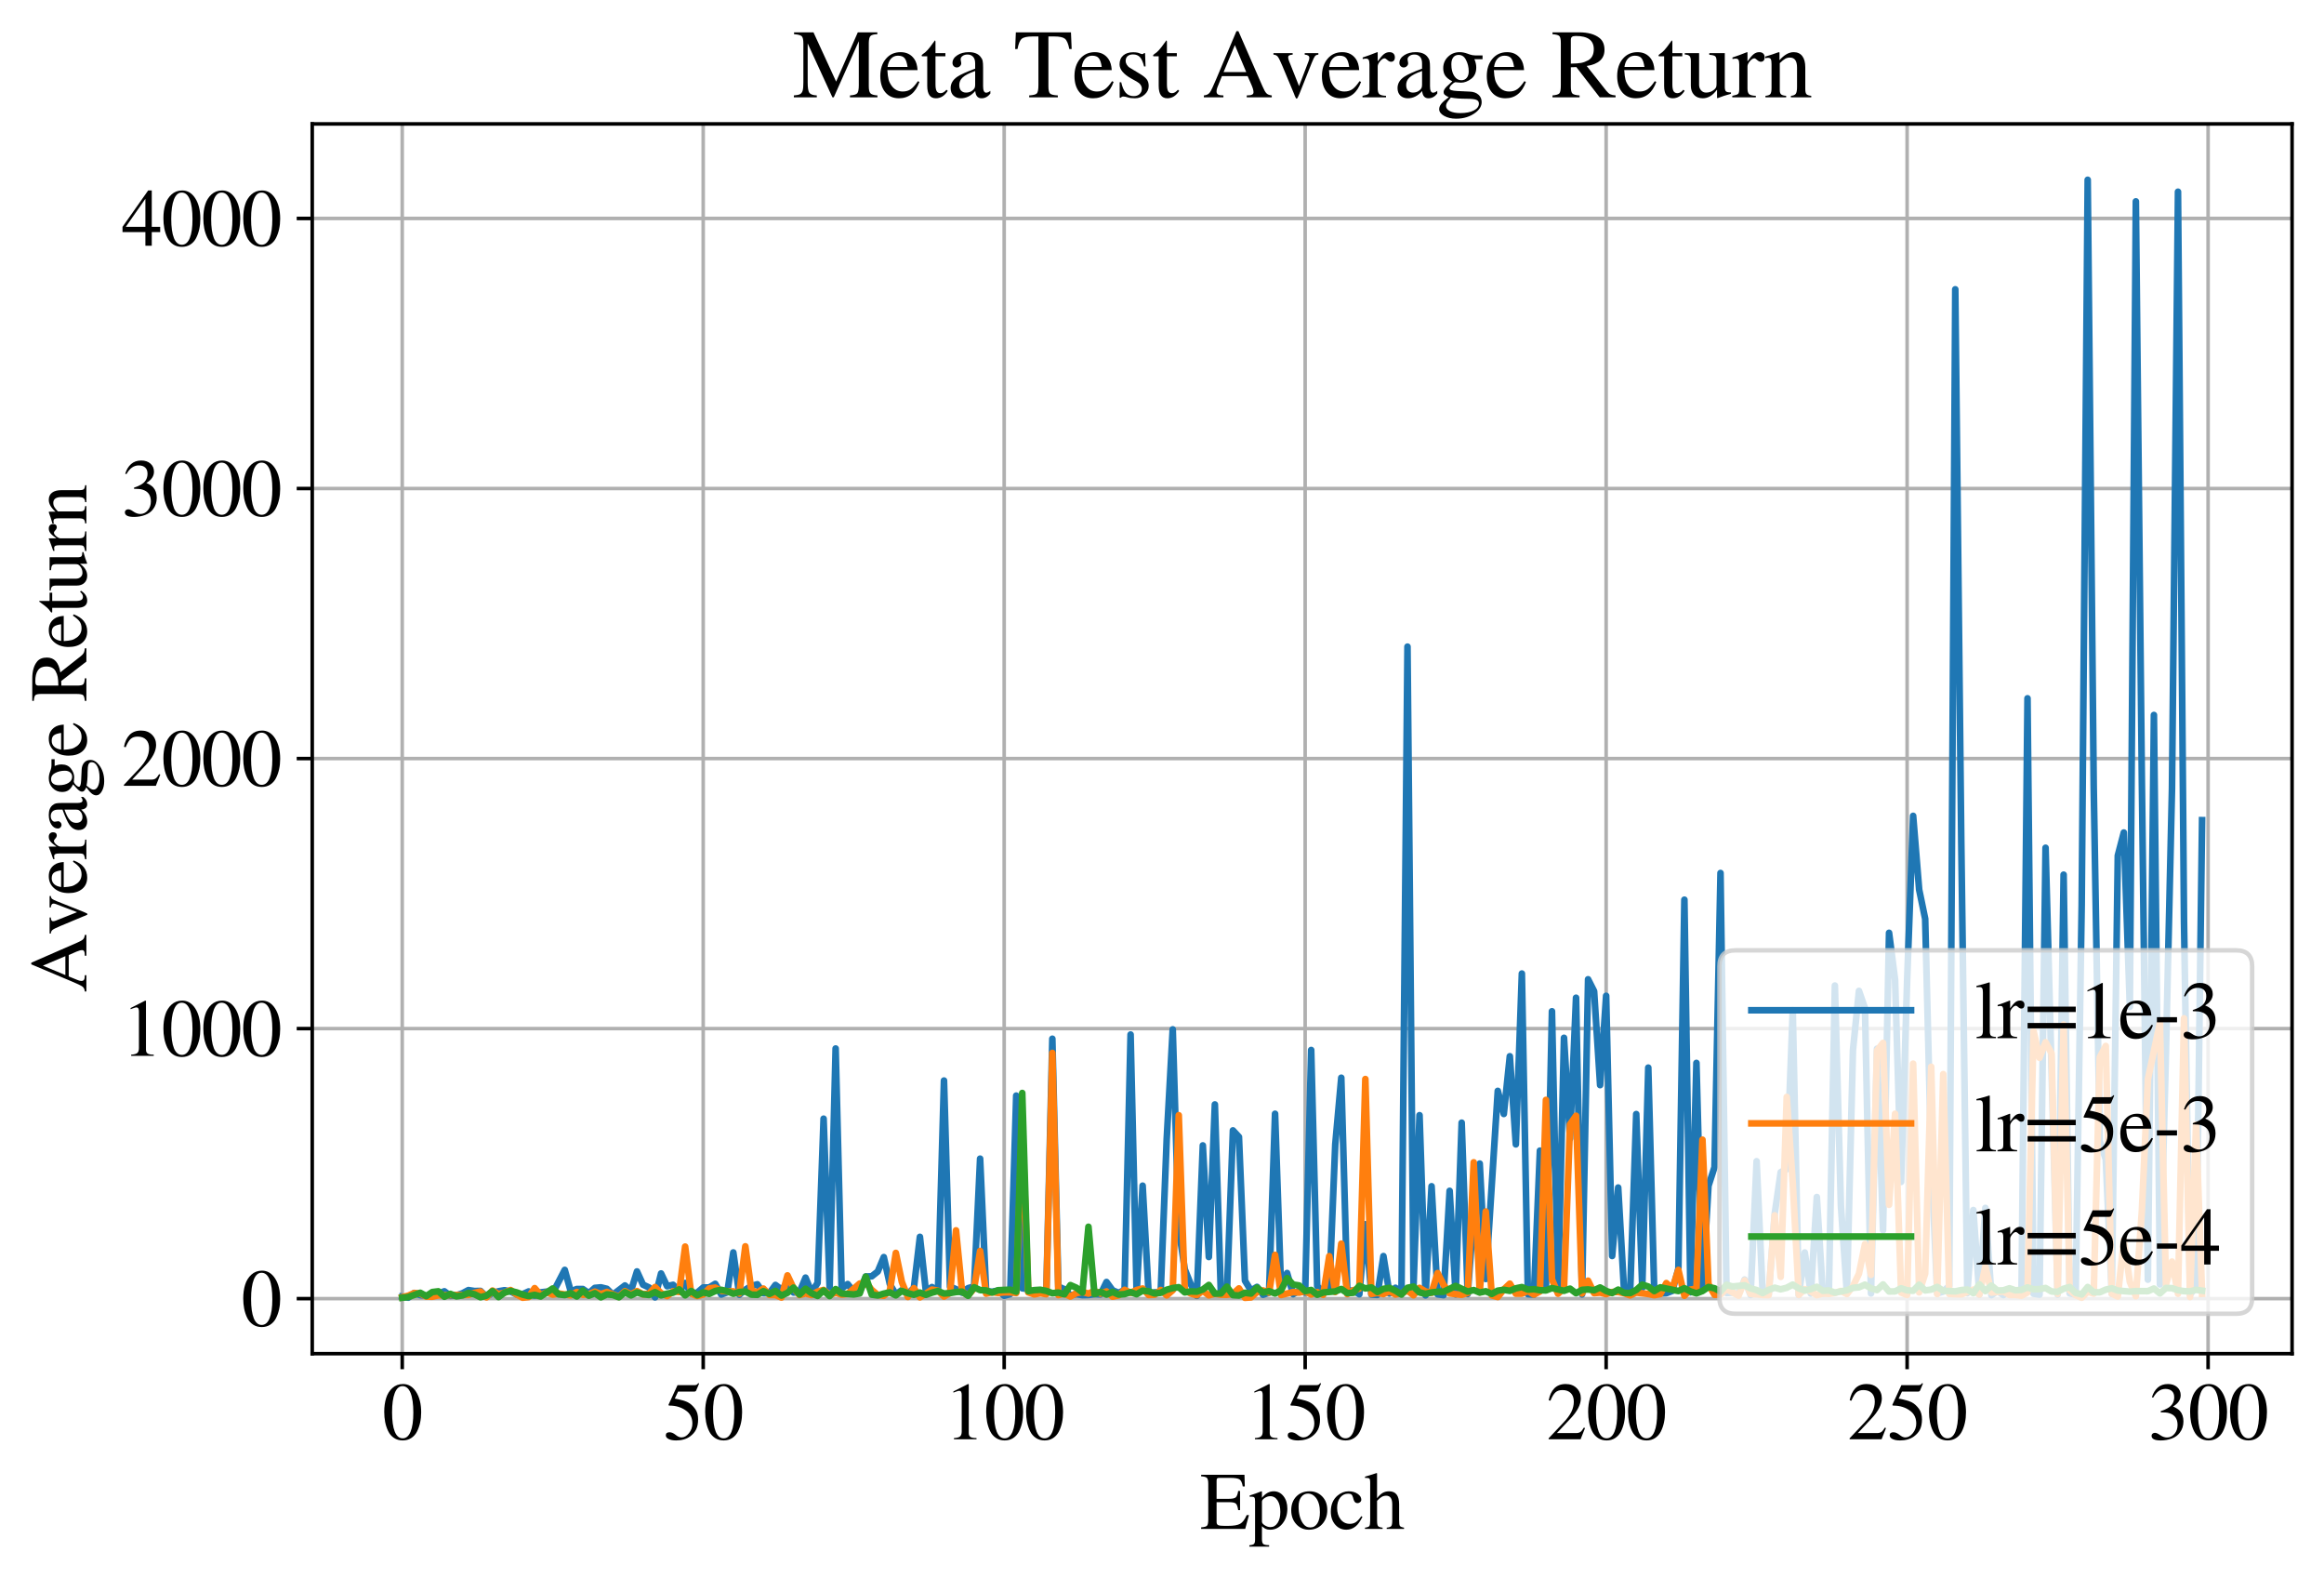 <?xml version="1.0" encoding="utf-8" standalone="no"?>
<!DOCTYPE svg PUBLIC "-//W3C//DTD SVG 1.1//EN"
  "http://www.w3.org/Graphics/SVG/1.1/DTD/svg11.dtd">
<svg xmlns:xlink="http://www.w3.org/1999/xlink" width="524pt" height="355.732pt" viewBox="0 0 524 355.732" xmlns="http://www.w3.org/2000/svg" version="1.1">
 <defs>
  <style type="text/css">*{stroke-linejoin: round; stroke-linecap: butt}</style>
 </defs>
 <g id="figure_1">
  <g id="patch_1">
   <path d="M 0 355.732 
L 524 355.732 
L 524 0 
L 0 0 
z
" style="fill: #ffffff"/>
  </g>
  <g id="axes_1">
   <g id="patch_2">
    <path d="M 70.4 305.132 
L 516.8 305.132 
L 516.8 27.932 
L 70.4 27.932 
z
" style="fill: #ffffff"/>
   </g>
   <g id="matplotlib.axis_1">
    <g id="xtick_1">
     <g id="line2d_1">
      <path d="M 90.691 305.132 
L 90.691 27.932 
" clip-path="url(#p204d978101)" style="fill: none; stroke: #b0b0b0; stroke-width: 0.8; stroke-linecap: square"/>
     </g>
     <g id="line2d_2">
      <defs>
       <path id="m40605e2c2f" d="M 0 0 
L 0 3.5 
" style="stroke: #000000; stroke-width: 0.8"/>
      </defs>
      <g>
       <use xlink:href="#m40605e2c2f" x="90.691" y="305.132" style="stroke: #000000; stroke-width: 0.8"/>
      </g>
     </g>
     <g id="text_1">
      <!-- 0 -->
      <g transform="translate(86.191 324.425)scale(0.18 -0.18)">
       <defs>
        <path id="STIXGeneral-Regular-30" d="M 3046 2112 
Q 3046 1683 2963 1302 
Q 2880 922 2717 602 
Q 2554 282 2266 96 
Q 1978 -90 1600 -90 
Q 1210 -90 915 108 
Q 621 307 461 640 
Q 301 973 227 1350 
Q 154 1728 154 2150 
Q 154 2746 301 3222 
Q 448 3699 790 4012 
Q 1133 4326 1626 4326 
Q 2253 4326 2649 3712 
Q 3046 3098 3046 2112 
z
M 2432 2080 
Q 2432 3091 2217 3625 
Q 2003 4160 1587 4160 
Q 1190 4160 979 3622 
Q 768 3085 768 2106 
Q 768 1120 979 598 
Q 1190 77 1600 77 
Q 2003 77 2217 598 
Q 2432 1120 2432 2080 
z
" transform="scale(0.016)"/>
       </defs>
       <use xlink:href="#STIXGeneral-Regular-30"/>
      </g>
     </g>
    </g>
    <g id="xtick_2">
     <g id="line2d_3">
      <path d="M 158.553 305.132 
L 158.553 27.932 
" clip-path="url(#p204d978101)" style="fill: none; stroke: #b0b0b0; stroke-width: 0.8; stroke-linecap: square"/>
     </g>
     <g id="line2d_4">
      <g>
       <use xlink:href="#m40605e2c2f" x="158.553" y="305.132" style="stroke: #000000; stroke-width: 0.8"/>
      </g>
     </g>
     <g id="text_2">
      <!-- 50 -->
      <g transform="translate(149.553 324.425)scale(0.18 -0.18)">
       <defs>
        <path id="STIXGeneral-Regular-35" d="M 2803 4358 
L 2573 3814 
Q 2534 3731 2400 3731 
L 1158 3731 
L 902 3187 
Q 1606 3053 1920 2896 
Q 2234 2739 2502 2368 
Q 2726 2061 2726 1555 
Q 2726 1094 2576 780 
Q 2426 467 2099 224 
Q 1664 -90 1011 -90 
Q 646 -90 422 19 
Q 198 128 198 307 
Q 198 550 486 550 
Q 717 550 960 352 
Q 1210 147 1414 147 
Q 1747 147 2012 480 
Q 2278 813 2278 1229 
Q 2278 1843 1850 2189 
Q 1293 2637 486 2637 
Q 410 2637 410 2688 
L 416 2720 
L 1114 4237 
L 2438 4237 
Q 2547 4237 2608 4269 
Q 2669 4301 2746 4403 
L 2803 4358 
z
" transform="scale(0.016)"/>
       </defs>
       <use xlink:href="#STIXGeneral-Regular-35"/>
       <use xlink:href="#STIXGeneral-Regular-30" x="50"/>
      </g>
     </g>
    </g>
    <g id="xtick_3">
     <g id="line2d_5">
      <path d="M 226.416 305.132 
L 226.416 27.932 
" clip-path="url(#p204d978101)" style="fill: none; stroke: #b0b0b0; stroke-width: 0.8; stroke-linecap: square"/>
     </g>
     <g id="line2d_6">
      <g>
       <use xlink:href="#m40605e2c2f" x="226.416" y="305.132" style="stroke: #000000; stroke-width: 0.8"/>
      </g>
     </g>
     <g id="text_3">
      <!-- 100 -->
      <g transform="translate(212.916 324.425)scale(0.18 -0.18)">
       <defs>
        <path id="STIXGeneral-Regular-31" d="M 2522 0 
L 755 0 
L 755 96 
Q 1107 115 1235 227 
Q 1363 339 1363 608 
L 1363 3482 
Q 1363 3795 1171 3795 
Q 1082 3795 883 3718 
L 710 3654 
L 710 3744 
L 1856 4326 
L 1914 4307 
L 1914 486 
Q 1914 275 2042 185 
Q 2170 96 2522 96 
L 2522 0 
z
" transform="scale(0.016)"/>
       </defs>
       <use xlink:href="#STIXGeneral-Regular-31"/>
       <use xlink:href="#STIXGeneral-Regular-30" x="50"/>
       <use xlink:href="#STIXGeneral-Regular-30" x="100"/>
      </g>
     </g>
    </g>
    <g id="xtick_4">
     <g id="line2d_7">
      <path d="M 294.279 305.132 
L 294.279 27.932 
" clip-path="url(#p204d978101)" style="fill: none; stroke: #b0b0b0; stroke-width: 0.8; stroke-linecap: square"/>
     </g>
     <g id="line2d_8">
      <g>
       <use xlink:href="#m40605e2c2f" x="294.279" y="305.132" style="stroke: #000000; stroke-width: 0.8"/>
      </g>
     </g>
     <g id="text_4">
      <!-- 150 -->
      <g transform="translate(280.779 324.425)scale(0.18 -0.18)">
       <use xlink:href="#STIXGeneral-Regular-31"/>
       <use xlink:href="#STIXGeneral-Regular-35" x="50"/>
       <use xlink:href="#STIXGeneral-Regular-30" x="100"/>
      </g>
     </g>
    </g>
    <g id="xtick_5">
     <g id="line2d_9">
      <path d="M 362.141 305.132 
L 362.141 27.932 
" clip-path="url(#p204d978101)" style="fill: none; stroke: #b0b0b0; stroke-width: 0.8; stroke-linecap: square"/>
     </g>
     <g id="line2d_10">
      <g>
       <use xlink:href="#m40605e2c2f" x="362.141" y="305.132" style="stroke: #000000; stroke-width: 0.8"/>
      </g>
     </g>
     <g id="text_5">
      <!-- 200 -->
      <g transform="translate(348.641 324.425)scale(0.18 -0.18)">
       <defs>
        <path id="STIXGeneral-Regular-32" d="M 3034 877 
L 2688 0 
L 186 0 
L 186 77 
L 1325 1286 
Q 1773 1754 1965 2144 
Q 2157 2534 2157 2950 
Q 2157 3379 1920 3616 
Q 1683 3853 1267 3853 
Q 922 3853 720 3673 
Q 518 3494 326 3021 
L 192 3053 
Q 301 3648 630 3987 
Q 960 4326 1523 4326 
Q 2054 4326 2380 4006 
Q 2707 3686 2707 3200 
Q 2707 2477 1888 1613 
L 832 486 
L 2330 486 
Q 2541 486 2665 569 
Q 2790 653 2944 915 
L 3034 877 
z
" transform="scale(0.016)"/>
       </defs>
       <use xlink:href="#STIXGeneral-Regular-32"/>
       <use xlink:href="#STIXGeneral-Regular-30" x="50"/>
       <use xlink:href="#STIXGeneral-Regular-30" x="100"/>
      </g>
     </g>
    </g>
    <g id="xtick_6">
     <g id="line2d_11">
      <path d="M 430.004 305.132 
L 430.004 27.932 
" clip-path="url(#p204d978101)" style="fill: none; stroke: #b0b0b0; stroke-width: 0.8; stroke-linecap: square"/>
     </g>
     <g id="line2d_12">
      <g>
       <use xlink:href="#m40605e2c2f" x="430.004" y="305.132" style="stroke: #000000; stroke-width: 0.8"/>
      </g>
     </g>
     <g id="text_6">
      <!-- 250 -->
      <g transform="translate(416.504 324.425)scale(0.18 -0.18)">
       <use xlink:href="#STIXGeneral-Regular-32"/>
       <use xlink:href="#STIXGeneral-Regular-35" x="50"/>
       <use xlink:href="#STIXGeneral-Regular-30" x="100"/>
      </g>
     </g>
    </g>
    <g id="xtick_7">
     <g id="line2d_13">
      <path d="M 497.866 305.132 
L 497.866 27.932 
" clip-path="url(#p204d978101)" style="fill: none; stroke: #b0b0b0; stroke-width: 0.8; stroke-linecap: square"/>
     </g>
     <g id="line2d_14">
      <g>
       <use xlink:href="#m40605e2c2f" x="497.866" y="305.132" style="stroke: #000000; stroke-width: 0.8"/>
      </g>
     </g>
     <g id="text_7">
      <!-- 300 -->
      <g transform="translate(484.366 324.425)scale(0.18 -0.18)">
       <defs>
        <path id="STIXGeneral-Regular-33" d="M 390 3264 
L 288 3290 
Q 435 3770 748 4048 
Q 1062 4326 1542 4326 
Q 1990 4326 2265 4083 
Q 2541 3840 2541 3450 
Q 2541 2925 1946 2566 
Q 2298 2413 2477 2227 
Q 2758 1914 2758 1402 
Q 2758 890 2464 506 
Q 2246 211 1840 60 
Q 1434 -90 979 -90 
Q 262 -90 262 275 
Q 262 378 339 442 
Q 416 506 525 506 
Q 685 506 915 339 
Q 1197 141 1466 141 
Q 1818 141 2058 425 
Q 2298 710 2298 1120 
Q 2298 1856 1632 2048 
Q 1434 2112 979 2112 
L 979 2202 
Q 1338 2323 1517 2432 
Q 2035 2726 2035 3290 
Q 2035 3610 1852 3776 
Q 1670 3942 1344 3942 
Q 768 3942 390 3264 
z
" transform="scale(0.016)"/>
       </defs>
       <use xlink:href="#STIXGeneral-Regular-33"/>
       <use xlink:href="#STIXGeneral-Regular-30" x="50"/>
       <use xlink:href="#STIXGeneral-Regular-30" x="100"/>
      </g>
     </g>
    </g>
    <g id="text_8">
     <!-- Epoch -->
     <g transform="translate(270.605 344.625)scale(0.18 -0.18)">
      <defs>
       <path id="STIXGeneral-Regular-45" d="M 3821 1082 
L 3526 0 
L 77 0 
L 77 122 
Q 442 147 538 252 
Q 634 358 634 730 
L 634 3520 
Q 634 3878 534 3987 
Q 435 4096 77 4115 
L 77 4237 
L 3469 4237 
L 3494 3322 
L 3334 3322 
Q 3264 3750 3085 3872 
Q 2906 3994 2349 3994 
L 1510 3994 
Q 1370 3994 1328 3952 
Q 1286 3910 1286 3763 
L 1286 2355 
L 2253 2355 
Q 2656 2355 2787 2470 
Q 2918 2586 2976 2970 
L 3123 2970 
L 3123 1472 
L 2976 1472 
Q 2918 1875 2790 1984 
Q 2662 2093 2253 2093 
L 1286 2093 
L 1286 538 
Q 1286 346 1420 291 
Q 1555 237 1933 237 
L 2163 237 
Q 2848 237 3136 403 
Q 3424 570 3642 1082 
L 3821 1082 
z
" transform="scale(0.016)"/>
       <path id="STIXGeneral-Regular-70" d="M 1018 2931 
L 1018 2438 
Q 1421 2944 1939 2944 
Q 2406 2944 2707 2560 
Q 3008 2176 3008 1581 
Q 3008 883 2621 409 
Q 2234 -64 1664 -64 
Q 1466 -64 1328 -6 
Q 1190 51 1018 211 
L 1018 -794 
Q 1018 -1094 1120 -1180 
Q 1222 -1267 1581 -1274 
L 1581 -1389 
L 32 -1389 
L 32 -1280 
Q 314 -1254 397 -1171 
Q 480 -1088 480 -838 
L 480 2157 
Q 480 2381 429 2451 
Q 378 2522 218 2522 
Q 115 2522 58 2515 
L 58 2618 
Q 506 2752 979 2944 
L 1018 2931 
z
M 1018 2138 
L 1018 563 
Q 1018 422 1238 281 
Q 1459 141 1683 141 
Q 2029 141 2243 467 
Q 2458 794 2458 1325 
Q 2458 1888 2243 2224 
Q 2029 2560 1670 2560 
Q 1446 2560 1232 2419 
Q 1018 2278 1018 2138 
z
" transform="scale(0.016)"/>
       <path id="STIXGeneral-Regular-6f" d="M 3008 1478 
Q 3008 806 2608 371 
Q 2208 -64 1568 -64 
Q 979 -64 582 368 
Q 186 800 186 1459 
Q 186 2125 582 2534 
Q 979 2944 1626 2944 
Q 2221 2944 2614 2537 
Q 3008 2131 3008 1478 
z
M 2432 1306 
Q 2432 2035 2112 2445 
Q 1856 2765 1504 2765 
Q 1171 2765 966 2493 
Q 762 2221 762 1747 
Q 762 928 1101 435 
Q 1318 115 1677 115 
Q 2029 115 2230 432 
Q 2432 749 2432 1306 
z
" transform="scale(0.016)"/>
       <path id="STIXGeneral-Regular-63" d="M 2547 998 
L 2637 941 
Q 2362 403 2112 205 
Q 1786 -64 1376 -64 
Q 845 -64 502 336 
Q 160 736 160 1357 
Q 160 2170 698 2618 
Q 1094 2944 1562 2944 
Q 1965 2944 2256 2749 
Q 2547 2554 2547 2285 
Q 2547 2176 2457 2096 
Q 2368 2016 2246 2016 
Q 2022 2016 1939 2310 
L 1901 2451 
Q 1850 2630 1773 2694 
Q 1696 2758 1523 2758 
Q 1133 2758 893 2451 
Q 653 2144 653 1645 
Q 653 1094 928 745 
Q 1203 397 1645 397 
Q 1920 397 2118 528 
Q 2317 659 2547 998 
z
" transform="scale(0.016)"/>
       <path id="STIXGeneral-Regular-68" d="M 3117 0 
L 1760 0 
L 1760 96 
Q 2042 128 2118 224 
Q 2195 320 2195 653 
L 2195 1920 
Q 2195 2598 1722 2598 
Q 1530 2598 1370 2508 
Q 1210 2419 1005 2195 
L 1005 653 
Q 1005 320 1081 224 
Q 1158 128 1440 96 
L 1440 0 
L 58 0 
L 58 96 
Q 333 134 400 224 
Q 467 314 467 653 
L 467 3667 
Q 467 3872 406 3933 
Q 346 3994 141 3994 
Q 83 3994 64 3987 
L 64 4090 
L 237 4141 
Q 730 4288 973 4371 
L 1005 4352 
L 1005 2406 
Q 1229 2694 1446 2819 
Q 1664 2944 1946 2944 
Q 2733 2944 2733 1926 
L 2733 653 
Q 2733 320 2793 233 
Q 2854 147 3117 96 
L 3117 0 
z
" transform="scale(0.016)"/>
      </defs>
      <use xlink:href="#STIXGeneral-Regular-45"/>
      <use xlink:href="#STIXGeneral-Regular-70" x="61.1"/>
      <use xlink:href="#STIXGeneral-Regular-6f" x="111.1"/>
      <use xlink:href="#STIXGeneral-Regular-63" x="161.1"/>
      <use xlink:href="#STIXGeneral-Regular-68" x="205.5"/>
     </g>
    </g>
   </g>
   <g id="matplotlib.axis_2">
    <g id="ytick_1">
     <g id="line2d_15">
      <path d="M 70.4 292.723 
L 516.8 292.723 
" clip-path="url(#p204d978101)" style="fill: none; stroke: #b0b0b0; stroke-width: 0.8; stroke-linecap: square"/>
     </g>
     <g id="line2d_16">
      <defs>
       <path id="mb85bd69f6c" d="M 0 0 
L -3.5 0 
" style="stroke: #000000; stroke-width: 0.8"/>
      </defs>
      <g>
       <use xlink:href="#mb85bd69f6c" x="70.4" y="292.723" style="stroke: #000000; stroke-width: 0.8"/>
      </g>
     </g>
     <g id="text_9">
      <!-- 0 -->
      <g transform="translate(54.4 298.87)scale(0.18 -0.18)">
       <use xlink:href="#STIXGeneral-Regular-30"/>
      </g>
     </g>
    </g>
    <g id="ytick_2">
     <g id="line2d_17">
      <path d="M 70.4 231.853 
L 516.8 231.853 
" clip-path="url(#p204d978101)" style="fill: none; stroke: #b0b0b0; stroke-width: 0.8; stroke-linecap: square"/>
     </g>
     <g id="line2d_18">
      <g>
       <use xlink:href="#mb85bd69f6c" x="70.4" y="231.853" style="stroke: #000000; stroke-width: 0.8"/>
      </g>
     </g>
     <g id="text_10">
      <!-- 1000 -->
      <g transform="translate(27.4 238)scale(0.18 -0.18)">
       <use xlink:href="#STIXGeneral-Regular-31"/>
       <use xlink:href="#STIXGeneral-Regular-30" x="50"/>
       <use xlink:href="#STIXGeneral-Regular-30" x="100"/>
       <use xlink:href="#STIXGeneral-Regular-30" x="150"/>
      </g>
     </g>
    </g>
    <g id="ytick_3">
     <g id="line2d_19">
      <path d="M 70.4 170.983 
L 516.8 170.983 
" clip-path="url(#p204d978101)" style="fill: none; stroke: #b0b0b0; stroke-width: 0.8; stroke-linecap: square"/>
     </g>
     <g id="line2d_20">
      <g>
       <use xlink:href="#mb85bd69f6c" x="70.4" y="170.983" style="stroke: #000000; stroke-width: 0.8"/>
      </g>
     </g>
     <g id="text_11">
      <!-- 2000 -->
      <g transform="translate(27.4 177.13)scale(0.18 -0.18)">
       <use xlink:href="#STIXGeneral-Regular-32"/>
       <use xlink:href="#STIXGeneral-Regular-30" x="50"/>
       <use xlink:href="#STIXGeneral-Regular-30" x="100"/>
       <use xlink:href="#STIXGeneral-Regular-30" x="150"/>
      </g>
     </g>
    </g>
    <g id="ytick_4">
     <g id="line2d_21">
      <path d="M 70.4 110.113 
L 516.8 110.113 
" clip-path="url(#p204d978101)" style="fill: none; stroke: #b0b0b0; stroke-width: 0.8; stroke-linecap: square"/>
     </g>
     <g id="line2d_22">
      <g>
       <use xlink:href="#mb85bd69f6c" x="70.4" y="110.113" style="stroke: #000000; stroke-width: 0.8"/>
      </g>
     </g>
     <g id="text_12">
      <!-- 3000 -->
      <g transform="translate(27.4 116.259)scale(0.18 -0.18)">
       <use xlink:href="#STIXGeneral-Regular-33"/>
       <use xlink:href="#STIXGeneral-Regular-30" x="50"/>
       <use xlink:href="#STIXGeneral-Regular-30" x="100"/>
       <use xlink:href="#STIXGeneral-Regular-30" x="150"/>
      </g>
     </g>
    </g>
    <g id="ytick_5">
     <g id="line2d_23">
      <path d="M 70.4 49.242 
L 516.8 49.242 
" clip-path="url(#p204d978101)" style="fill: none; stroke: #b0b0b0; stroke-width: 0.8; stroke-linecap: square"/>
     </g>
     <g id="line2d_24">
      <g>
       <use xlink:href="#mb85bd69f6c" x="70.4" y="49.242" style="stroke: #000000; stroke-width: 0.8"/>
      </g>
     </g>
     <g id="text_13">
      <!-- 4000 -->
      <g transform="translate(27.4 55.389)scale(0.18 -0.18)">
       <defs>
        <path id="STIXGeneral-Regular-34" d="M 3027 1069 
L 2368 1069 
L 2368 0 
L 1869 0 
L 1869 1069 
L 77 1069 
L 77 1478 
L 2086 4326 
L 2368 4326 
L 2368 1478 
L 3027 1478 
L 3027 1069 
z
M 1869 1478 
L 1869 3674 
L 333 1478 
L 1869 1478 
z
" transform="scale(0.016)"/>
       </defs>
       <use xlink:href="#STIXGeneral-Regular-34"/>
       <use xlink:href="#STIXGeneral-Regular-30" x="50"/>
       <use xlink:href="#STIXGeneral-Regular-30" x="100"/>
       <use xlink:href="#STIXGeneral-Regular-30" x="150"/>
      </g>
     </g>
    </g>
    <g id="text_14">
     <!-- Average Return -->
     <g transform="translate(19.477 223.765)rotate(-90)scale(0.18 -0.18)">
      <defs>
       <path id="STIXGeneral-Regular-41" d="M 4525 0 
L 2893 0 
L 2893 122 
Q 3149 122 3245 179 
Q 3334 224 3334 333 
Q 3334 499 3213 781 
L 2950 1382 
L 1274 1382 
L 979 653 
Q 922 506 922 384 
Q 922 237 1027 179 
Q 1133 122 1370 122 
L 1370 0 
L 96 0 
L 96 122 
Q 365 147 486 316 
Q 608 486 902 1190 
L 2221 4314 
L 2349 4314 
L 3923 710 
Q 4064 378 4176 262 
Q 4288 147 4525 122 
L 4525 0 
z
M 2861 1645 
L 2118 3405 
L 1382 1645 
L 2861 1645 
z
" transform="scale(0.016)"/>
       <path id="STIXGeneral-Regular-76" d="M 3053 2880 
L 3053 2784 
Q 2906 2771 2835 2688 
Q 2765 2605 2637 2285 
L 1818 230 
Q 1690 -90 1638 -90 
Q 1587 -90 1523 77 
Q 1510 96 1497 141 
Q 1485 186 1472 211 
L 704 2048 
Q 499 2534 403 2652 
Q 307 2771 122 2784 
L 122 2880 
L 1376 2880 
L 1376 2784 
Q 1210 2771 1146 2732 
Q 1082 2694 1082 2611 
Q 1082 2509 1139 2368 
L 1792 730 
L 2426 2387 
Q 2464 2483 2464 2579 
Q 2464 2758 2163 2784 
L 2163 2880 
L 3053 2880 
z
" transform="scale(0.016)"/>
       <path id="STIXGeneral-Regular-65" d="M 2611 1050 
L 2714 1005 
Q 2330 -64 1376 -64 
Q 813 -64 486 329 
Q 160 723 160 1389 
Q 160 2074 525 2509 
Q 890 2944 1485 2944 
Q 2061 2944 2374 2502 
Q 2560 2246 2592 1773 
L 621 1773 
Q 646 1370 700 1158 
Q 755 947 915 730 
Q 1184 378 1626 378 
Q 1939 378 2153 531 
Q 2368 685 2611 1050 
z
M 634 1978 
L 1939 1978 
Q 1882 2381 1750 2547 
Q 1619 2714 1312 2714 
Q 1043 2714 864 2525 
Q 685 2336 634 1978 
z
" transform="scale(0.016)"/>
       <path id="STIXGeneral-Regular-72" d="M 1024 2931 
L 1024 2342 
Q 1267 2688 1430 2816 
Q 1594 2944 1792 2944 
Q 1958 2944 2051 2854 
Q 2144 2765 2144 2605 
Q 2144 2470 2077 2393 
Q 2010 2317 1894 2317 
Q 1773 2317 1638 2445 
Q 1536 2541 1472 2541 
Q 1338 2541 1181 2355 
Q 1024 2170 1024 2016 
L 1024 576 
Q 1024 301 1133 205 
Q 1242 109 1568 96 
L 1568 0 
L 32 0 
L 32 96 
Q 339 154 412 224 
Q 486 294 486 538 
L 486 2138 
Q 486 2349 438 2435 
Q 390 2522 269 2522 
Q 166 2522 45 2496 
L 45 2598 
Q 448 2726 992 2944 
L 1024 2931 
z
" transform="scale(0.016)"/>
       <path id="STIXGeneral-Regular-61" d="M 2829 422 
L 2829 243 
Q 2586 -64 2253 -64 
Q 1888 -64 1843 403 
L 1837 403 
Q 1427 -64 909 -64 
Q 608 -64 422 112 
Q 237 288 237 602 
Q 237 1050 685 1350 
Q 992 1555 1837 1869 
L 1837 2214 
Q 1837 2502 1699 2646 
Q 1562 2790 1338 2790 
Q 1146 2790 1018 2697 
Q 890 2605 890 2477 
Q 890 2419 909 2348 
Q 928 2278 928 2208 
Q 928 2112 841 2029 
Q 755 1946 634 1946 
Q 525 1946 441 2029 
Q 358 2112 358 2240 
Q 358 2547 685 2752 
Q 986 2944 1421 2944 
Q 1939 2944 2176 2656 
Q 2291 2522 2323 2384 
Q 2355 2246 2355 1946 
L 2355 723 
Q 2355 301 2554 301 
Q 2682 301 2829 422 
z
M 1837 813 
L 1837 1715 
Q 1248 1510 1018 1293 
Q 800 1094 800 800 
Q 800 557 921 432 
Q 1043 307 1242 307 
Q 1453 307 1613 410 
Q 1747 506 1792 589 
Q 1837 672 1837 813 
z
" transform="scale(0.016)"/>
       <path id="STIXGeneral-Regular-67" d="M 3008 2483 
L 2477 2483 
Q 2598 2208 2598 1946 
Q 2598 1453 2265 1203 
Q 1933 954 1600 954 
Q 1530 954 1357 973 
L 1235 986 
Q 1107 947 979 812 
Q 851 678 851 582 
Q 851 435 1350 410 
L 2176 371 
Q 2528 358 2739 172 
Q 2950 -13 2950 -314 
Q 2950 -685 2566 -986 
Q 2035 -1395 1286 -1395 
Q 826 -1395 502 -1212 
Q 179 -1030 179 -774 
Q 179 -595 320 -419 
Q 461 -243 806 6 
Q 602 102 534 172 
Q 467 243 467 346 
Q 467 531 762 787 
Q 909 915 1037 1043 
Q 717 1203 579 1401 
Q 442 1600 442 1901 
Q 442 2336 752 2640 
Q 1062 2944 1510 2944 
Q 1766 2944 2022 2848 
L 2163 2797 
Q 2349 2733 2515 2733 
L 3008 2733 
L 3008 2483 
z
M 973 2163 
L 973 2144 
Q 973 1683 1155 1398 
Q 1338 1114 1632 1114 
Q 1850 1114 1978 1270 
Q 2106 1427 2106 1690 
Q 2106 2112 1914 2464 
Q 1754 2765 1446 2765 
Q 1222 2765 1097 2605 
Q 973 2445 973 2163 
z
M 2771 -410 
Q 2771 -230 2595 -163 
Q 2419 -96 1978 -96 
Q 1344 -96 941 -13 
Q 749 -243 688 -348 
Q 627 -454 627 -563 
Q 627 -774 880 -902 
Q 1133 -1030 1555 -1030 
Q 2099 -1030 2435 -860 
Q 2771 -691 2771 -410 
z
" transform="scale(0.016)"/>
       <path id="STIXGeneral-Regular-20" transform="scale(0.016)"/>
       <path id="STIXGeneral-Regular-52" d="M 4224 0 
L 3187 0 
L 1664 1971 
L 1306 1958 
L 1306 717 
Q 1306 352 1405 249 
Q 1504 147 1875 122 
L 1875 0 
L 109 0 
L 109 122 
Q 474 154 563 262 
Q 653 371 653 794 
L 653 3526 
Q 653 3885 563 3987 
Q 474 4090 109 4115 
L 109 4237 
L 1850 4237 
Q 2726 4237 3187 3859 
Q 3501 3603 3501 3091 
Q 3501 2221 2342 2042 
L 3622 422 
Q 3757 256 3878 198 
Q 4000 141 4224 122 
L 4224 0 
z
M 1306 3731 
L 1306 2195 
Q 1766 2202 1990 2246 
Q 2214 2291 2438 2413 
Q 2803 2618 2803 3142 
Q 2803 4000 1632 4000 
Q 1459 4000 1382 3945 
Q 1306 3891 1306 3731 
z
" transform="scale(0.016)"/>
       <path id="STIXGeneral-Regular-74" d="M 1702 493 
L 1786 422 
Q 1478 -64 1011 -64 
Q 448 -64 448 749 
L 448 2675 
L 109 2675 
Q 83 2694 83 2720 
Q 83 2771 192 2842 
Q 435 2982 813 3526 
Q 826 3546 874 3606 
Q 922 3667 941 3706 
Q 986 3706 986 3622 
L 986 2880 
L 1632 2880 
L 1632 2675 
L 986 2675 
L 986 845 
Q 986 538 1062 403 
Q 1139 269 1318 269 
Q 1510 269 1702 493 
z
" transform="scale(0.016)"/>
       <path id="STIXGeneral-Regular-75" d="M 3072 320 
L 3072 230 
Q 2573 96 2195 -58 
L 2163 -38 
L 2163 486 
L 2150 486 
Q 1747 -64 1235 -64 
Q 870 -64 662 160 
Q 454 384 454 755 
L 454 2362 
Q 454 2598 371 2688 
Q 288 2778 58 2790 
L 58 2880 
L 992 2880 
L 992 813 
Q 992 595 1123 451 
Q 1254 307 1446 307 
Q 1760 307 1984 506 
Q 2067 582 2099 649 
Q 2131 717 2131 877 
L 2131 2355 
Q 2131 2605 2041 2678 
Q 1952 2752 1658 2771 
L 1658 2880 
L 2669 2880 
L 2669 685 
Q 2669 461 2742 390 
Q 2816 320 3034 320 
L 3072 320 
z
" transform="scale(0.016)"/>
       <path id="STIXGeneral-Regular-6e" d="M 3104 0 
L 1773 0 
L 1779 96 
Q 2016 115 2096 233 
Q 2176 352 2176 672 
L 2176 1946 
Q 2176 2592 1709 2592 
Q 1549 2592 1408 2515 
Q 1267 2438 1050 2227 
L 1050 461 
Q 1050 269 1136 192 
Q 1222 115 1466 96 
L 1466 0 
L 115 0 
L 115 96 
Q 358 115 435 214 
Q 512 314 512 602 
L 512 2157 
Q 512 2394 467 2483 
Q 422 2573 288 2573 
Q 160 2573 102 2547 
L 102 2656 
Q 550 2784 979 2944 
L 1030 2925 
L 1030 2426 
L 1037 2426 
Q 1491 2944 1958 2944 
Q 2323 2944 2518 2688 
Q 2714 2432 2714 1958 
L 2714 544 
Q 2714 288 2790 205 
Q 2867 122 3104 96 
L 3104 0 
z
" transform="scale(0.016)"/>
      </defs>
      <use xlink:href="#STIXGeneral-Regular-41"/>
      <use xlink:href="#STIXGeneral-Regular-76" x="72.2"/>
      <use xlink:href="#STIXGeneral-Regular-65" x="122.2"/>
      <use xlink:href="#STIXGeneral-Regular-72" x="166.6"/>
      <use xlink:href="#STIXGeneral-Regular-61" x="199.9"/>
      <use xlink:href="#STIXGeneral-Regular-67" x="244.3"/>
      <use xlink:href="#STIXGeneral-Regular-65" x="294.3"/>
      <use xlink:href="#STIXGeneral-Regular-20" x="338.7"/>
      <use xlink:href="#STIXGeneral-Regular-52" x="363.7"/>
      <use xlink:href="#STIXGeneral-Regular-65" x="430.4"/>
      <use xlink:href="#STIXGeneral-Regular-74" x="474.8"/>
      <use xlink:href="#STIXGeneral-Regular-75" x="502.6"/>
      <use xlink:href="#STIXGeneral-Regular-72" x="552.6"/>
      <use xlink:href="#STIXGeneral-Regular-6e" x="585.9"/>
     </g>
    </g>
   </g>
   <g id="line2d_25">
    <path d="M 90.691 292.271 
L 92.048 292.502 
L 93.405 291.442 
L 94.763 291.939 
L 96.12 292.069 
L 98.834 291.599 
L 100.192 291.07 
L 101.549 292.09 
L 102.906 291.974 
L 104.263 291.52 
L 105.621 290.794 
L 106.978 291.006 
L 108.335 290.981 
L 109.692 292.28 
L 111.05 291.455 
L 112.407 291.061 
L 113.764 290.818 
L 115.121 291.132 
L 116.479 291.768 
L 117.836 291.721 
L 119.193 291.1 
L 120.55 292.041 
L 121.908 291.302 
L 123.265 291.145 
L 124.622 291.471 
L 127.337 286.242 
L 128.694 291.104 
L 130.051 290.55 
L 131.408 290.555 
L 132.766 291.483 
L 134.123 290.301 
L 135.48 290.177 
L 136.837 290.507 
L 138.195 291.825 
L 140.909 289.753 
L 142.266 290.967 
L 143.624 286.59 
L 144.981 289.572 
L 146.338 290.208 
L 147.695 292.436 
L 149.053 287.049 
L 150.41 289.915 
L 151.767 289.606 
L 153.124 291.076 
L 154.482 289.184 
L 155.839 291.559 
L 157.196 291.369 
L 158.553 290.213 
L 159.911 290.205 
L 161.268 289.385 
L 162.625 291.79 
L 163.982 291.299 
L 165.34 282.309 
L 166.697 291.836 
L 168.054 290.707 
L 169.411 289.866 
L 170.769 289.492 
L 172.126 291.487 
L 173.483 291.476 
L 174.84 289.636 
L 176.198 290.658 
L 177.555 289.27 
L 178.912 291.344 
L 180.27 291.269 
L 181.627 287.989 
L 182.984 291.299 
L 184.341 289.197 
L 185.699 252.162 
L 187.056 290.156 
L 188.413 236.341 
L 189.77 290.449 
L 191.128 289.436 
L 192.485 291.139 
L 193.842 291.113 
L 195.199 287.74 
L 196.557 287.686 
L 197.914 286.607 
L 199.271 283.362 
L 200.628 289.44 
L 201.986 291.766 
L 203.343 290.791 
L 204.7 291.656 
L 206.057 290.3 
L 207.415 278.795 
L 208.772 291.141 
L 210.129 290.112 
L 211.486 291.009 
L 212.844 243.567 
L 214.201 290.023 
L 215.558 290.579 
L 216.915 291.382 
L 218.273 290.359 
L 219.63 289.988 
L 220.987 261.172 
L 222.344 291.097 
L 223.702 291.156 
L 225.059 290.911 
L 226.416 292.066 
L 227.773 291.69 
L 229.131 246.962 
L 230.488 290.387 
L 231.845 290.562 
L 233.202 291.475 
L 234.56 291.239 
L 235.917 291.369 
L 237.274 234.143 
L 238.631 290.008 
L 239.989 290.592 
L 241.346 291.958 
L 242.703 291.711 
L 244.06 291.93 
L 245.418 291.898 
L 246.775 291.708 
L 248.132 291.776 
L 249.489 288.973 
L 250.847 290.828 
L 252.204 291.424 
L 253.561 290.773 
L 254.918 233.187 
L 256.276 291.357 
L 257.633 267.26 
L 258.99 291.744 
L 260.347 291.293 
L 261.705 291.292 
L 263.062 256.728 
L 264.419 232.027 
L 265.776 277.01 
L 267.134 286.109 
L 268.491 289.494 
L 269.848 292.095 
L 271.205 258.188 
L 272.563 283.336 
L 273.92 248.951 
L 275.277 291.659 
L 276.634 291.501 
L 277.992 254.802 
L 279.349 256.268 
L 280.706 288.675 
L 282.063 290.904 
L 283.421 290.071 
L 284.778 291.844 
L 286.135 291.379 
L 287.492 251.05 
L 288.85 290.643 
L 290.207 286.949 
L 291.564 291.719 
L 292.921 290.941 
L 294.279 291.347 
L 295.636 236.68 
L 296.993 289.882 
L 298.35 291.231 
L 299.708 290.981 
L 301.065 257.963 
L 302.422 242.931 
L 303.779 290.907 
L 305.137 290.903 
L 306.494 291.732 
L 307.851 275.957 
L 309.208 291.793 
L 310.566 291.883 
L 311.923 283.132 
L 313.28 291.551 
L 314.637 290.272 
L 315.995 291.366 
L 317.352 145.759 
L 318.709 290.102 
L 320.066 251.374 
L 321.424 291.985 
L 322.781 267.392 
L 324.138 291.749 
L 325.495 291.936 
L 326.853 268.423 
L 328.21 291.749 
L 329.567 253.059 
L 330.924 291.677 
L 332.282 273.674 
L 333.639 262.281 
L 334.996 288.291 
L 337.711 245.892 
L 339.068 251.091 
L 340.425 238.087 
L 341.782 257.942 
L 343.14 219.446 
L 344.497 291.716 
L 345.854 291.82 
L 347.211 259.364 
L 348.569 290.139 
L 349.926 227.948 
L 351.283 291.225 
L 352.64 233.932 
L 353.998 256.637 
L 355.355 224.899 
L 356.712 291.767 
L 358.069 220.74 
L 359.427 223.426 
L 360.784 244.589 
L 362.141 224.463 
L 363.498 283.105 
L 364.856 267.682 
L 366.213 291.44 
L 367.57 290.79 
L 368.927 251.121 
L 370.285 290.29 
L 371.642 240.653 
L 372.999 291.399 
L 374.356 291.54 
L 375.714 291.493 
L 377.071 290.97 
L 378.428 285.984 
L 379.785 202.799 
L 381.143 291.291 
L 382.5 239.593 
L 383.857 290.86 
L 385.214 267.303 
L 386.572 263.078 
L 387.929 196.781 
L 389.286 291.446 
L 390.643 291.396 
L 392.001 291.72 
L 393.358 288.418 
L 394.715 291.897 
L 396.072 261.753 
L 397.43 291.43 
L 398.787 291.769 
L 400.144 273.628 
L 401.501 264.219 
L 402.859 263.544 
L 404.216 227.707 
L 405.573 291.911 
L 406.93 282.327 
L 408.288 291.568 
L 409.645 269.816 
L 411.002 291.569 
L 412.36 291.222 
L 413.717 222.152 
L 415.074 271.733 
L 416.431 291.525 
L 417.789 236.748 
L 419.146 223.353 
L 420.503 227.263 
L 421.86 291.548 
L 423.218 236.39 
L 424.575 277.314 
L 425.932 210.266 
L 427.289 220.85 
L 428.647 266.409 
L 430.004 221.047 
L 431.361 183.904 
L 432.718 200.529 
L 434.076 207.106 
L 435.433 261.4 
L 436.79 291.534 
L 438.147 291.151 
L 439.505 289.828 
L 440.862 65.215 
L 442.219 190.05 
L 443.576 291.487 
L 444.934 272.751 
L 446.291 291.795 
L 447.648 272.273 
L 449.005 291.933 
L 450.363 291.042 
L 451.72 291.915 
L 453.077 290.653 
L 455.792 291.518 
L 457.149 157.408 
L 458.506 291.609 
L 459.863 291.822 
L 461.221 191.094 
L 463.935 291.8 
L 465.292 197.158 
L 466.65 291.539 
L 468.007 291.812 
L 469.364 204.004 
L 470.721 40.532 
L 472.079 177.483 
L 473.436 257.246 
L 474.793 261.312 
L 476.15 291.653 
L 477.508 192.863 
L 478.865 187.658 
L 480.222 226.936 
L 481.579 45.395 
L 482.937 176.492 
L 484.294 288.446 
L 485.651 161.165 
L 487.008 289.51 
L 488.366 237.209 
L 489.723 177.84 
L 491.08 43.22 
L 492.437 207.774 
L 493.795 291.807 
L 495.152 289.989 
L 496.509 184.87 
L 496.509 184.87 
" clip-path="url(#p204d978101)" style="fill: none; stroke: #1f77b4; stroke-width: 1.5; stroke-linecap: square"/>
   </g>
   <g id="line2d_26">
    <path d="M 90.691 292.393 
L 92.048 292.057 
L 93.405 291.464 
L 94.763 291.577 
L 96.12 292.261 
L 97.477 292.286 
L 98.834 291.968 
L 105.621 291.875 
L 106.978 291.425 
L 108.335 291.12 
L 109.692 292.433 
L 111.05 290.902 
L 112.407 291.736 
L 113.764 291.376 
L 115.121 290.783 
L 116.479 291.773 
L 117.836 292.512 
L 119.193 292.363 
L 120.55 290.355 
L 121.908 291.923 
L 123.265 291.306 
L 124.622 291.814 
L 125.979 291.573 
L 128.694 291.975 
L 130.051 291.227 
L 131.408 291.851 
L 132.766 291.738 
L 134.123 291.155 
L 135.48 291.711 
L 136.837 291.212 
L 139.552 292.308 
L 140.909 291.051 
L 142.266 291.772 
L 143.624 291.018 
L 144.981 291.754 
L 146.338 291.591 
L 147.695 290.11 
L 149.053 291.486 
L 150.41 292.142 
L 151.767 291.064 
L 153.124 291.23 
L 154.482 280.991 
L 155.839 291.595 
L 157.196 292.127 
L 158.553 291.798 
L 159.911 290.418 
L 161.268 290.239 
L 162.625 290.973 
L 163.982 291.092 
L 165.34 291.079 
L 166.697 291.569 
L 168.054 280.933 
L 169.411 290.863 
L 170.769 291.348 
L 172.126 290.451 
L 173.483 291.886 
L 174.84 291.901 
L 176.198 292.469 
L 177.555 287.481 
L 178.912 290.341 
L 180.27 291.911 
L 181.627 291.567 
L 182.984 291.905 
L 184.341 291.142 
L 185.699 290.756 
L 187.056 291.926 
L 188.413 291.37 
L 189.77 291.819 
L 191.128 291.652 
L 193.842 289.328 
L 195.199 289.058 
L 196.557 290.756 
L 197.914 291.904 
L 199.271 292.073 
L 200.628 291.004 
L 201.986 282.417 
L 203.343 288.973 
L 204.7 292.342 
L 206.057 290.358 
L 207.415 292.431 
L 210.129 290.688 
L 211.486 290.924 
L 212.844 292.249 
L 214.201 291.441 
L 215.558 277.335 
L 216.915 291.127 
L 218.273 291.97 
L 219.63 290.45 
L 220.987 281.977 
L 222.344 291.596 
L 223.702 291.245 
L 225.059 291.445 
L 226.416 291.31 
L 227.773 291.3 
L 229.131 291.455 
L 230.488 253.094 
L 231.845 291.3 
L 233.202 291.764 
L 234.56 291.504 
L 235.917 291.724 
L 237.274 237.339 
L 238.631 291.919 
L 239.989 291.595 
L 241.346 292.242 
L 242.703 291.467 
L 244.06 291.215 
L 245.418 291.585 
L 246.775 290.979 
L 248.132 291.602 
L 249.489 291.099 
L 250.847 292.275 
L 252.204 291.988 
L 253.561 290.733 
L 254.918 291.412 
L 256.276 290.777 
L 257.633 290.442 
L 258.99 291.905 
L 260.347 291.835 
L 261.705 290.778 
L 263.062 291.99 
L 264.419 290.826 
L 265.776 251.379 
L 267.134 290.862 
L 268.491 291.569 
L 269.848 291.954 
L 271.205 290.935 
L 272.563 291.986 
L 273.92 291.615 
L 275.277 291.829 
L 276.634 291.851 
L 277.992 291.654 
L 279.349 290.414 
L 280.706 292.532 
L 282.063 292.441 
L 283.421 291.24 
L 284.778 290.877 
L 286.135 291.371 
L 287.492 282.861 
L 288.85 291.9 
L 291.564 291.241 
L 292.921 291.373 
L 294.279 291.054 
L 295.636 291.791 
L 296.993 291.26 
L 298.35 291.857 
L 299.708 283.153 
L 301.065 291.23 
L 302.422 280.331 
L 303.779 291.698 
L 305.137 290.841 
L 306.494 290.448 
L 307.851 243.225 
L 309.208 291.669 
L 310.566 291.42 
L 311.923 291.688 
L 313.28 291.043 
L 314.637 291.79 
L 315.995 291.518 
L 317.352 290.908 
L 318.709 291.961 
L 320.066 290.298 
L 321.424 291.119 
L 322.781 291.392 
L 324.138 286.96 
L 325.495 289.611 
L 326.853 291.537 
L 329.567 291.864 
L 330.924 291.429 
L 332.282 261.999 
L 333.639 291.291 
L 334.996 273.089 
L 336.353 291.976 
L 337.711 292.354 
L 339.068 290.641 
L 340.425 289.345 
L 341.782 291.603 
L 343.14 291.597 
L 344.497 290.979 
L 345.854 291.811 
L 347.211 291.096 
L 348.569 247.931 
L 349.926 288.373 
L 351.283 291.608 
L 352.64 290.443 
L 353.998 253.441 
L 355.355 251.497 
L 356.712 291.555 
L 358.069 288.676 
L 359.427 291.484 
L 360.784 291.369 
L 362.141 291.703 
L 363.498 291.228 
L 364.856 291.218 
L 366.213 291.5 
L 367.57 291.988 
L 368.927 291.358 
L 371.642 291.671 
L 372.999 291.953 
L 374.356 291.682 
L 375.714 289.216 
L 377.071 290.469 
L 378.428 286.243 
L 379.785 292.068 
L 381.143 290.681 
L 382.5 290.482 
L 383.857 256.898 
L 385.214 289.45 
L 386.572 291.862 
L 387.929 291.795 
L 389.286 290.579 
L 392.001 292.047 
L 393.358 288.614 
L 394.715 291.681 
L 396.072 291.732 
L 397.43 291.9 
L 398.787 291.924 
L 400.144 273.951 
L 401.501 287.813 
L 402.859 247.26 
L 404.216 266.674 
L 405.573 291.877 
L 406.93 290.582 
L 408.288 291.109 
L 409.645 291.934 
L 411.002 291.572 
L 412.36 291.648 
L 413.717 291.45 
L 415.074 290.996 
L 416.431 291.683 
L 417.789 289.936 
L 419.146 287.097 
L 420.503 280.439 
L 421.86 287.356 
L 423.218 236.809 
L 424.575 235.078 
L 425.932 271.562 
L 427.289 251.049 
L 428.647 291.364 
L 430.004 291.892 
L 431.361 239.763 
L 432.718 291.305 
L 434.076 287.084 
L 435.433 240.461 
L 436.79 291.685 
L 438.147 242.113 
L 439.505 291.667 
L 442.219 291.766 
L 444.934 290.696 
L 446.291 291.799 
L 447.648 285.488 
L 449.005 291.349 
L 451.72 291.111 
L 453.077 291.895 
L 454.434 291.873 
L 455.792 292.068 
L 457.149 291.33 
L 458.506 232.397 
L 459.863 238.438 
L 461.221 234.928 
L 462.578 237.449 
L 463.935 291.664 
L 465.292 230.933 
L 466.65 290.84 
L 468.007 291.938 
L 469.364 292.517 
L 470.721 291.159 
L 472.079 291.592 
L 473.436 238.341 
L 474.793 235.768 
L 476.15 291.591 
L 477.508 292.248 
L 478.865 279.481 
L 480.222 288.954 
L 481.579 292.184 
L 482.937 272.884 
L 484.294 243.259 
L 487.008 230.549 
L 488.366 289.545 
L 489.723 284.37 
L 491.08 291.622 
L 492.437 229.54 
L 493.795 292.357 
L 495.152 253.505 
L 496.509 291.639 
L 496.509 291.639 
" clip-path="url(#p204d978101)" style="fill: none; stroke: #ff7f0e; stroke-width: 1.5; stroke-linecap: square"/>
   </g>
   <g id="line2d_27">
    <path d="M 90.691 292.525 
L 92.048 292.361 
L 94.763 291.403 
L 96.12 292.15 
L 97.477 291.233 
L 98.834 291.07 
L 100.192 292.286 
L 101.549 291.646 
L 102.906 292.201 
L 104.263 291.998 
L 105.621 291.434 
L 106.978 291.741 
L 108.335 292.404 
L 109.692 292.05 
L 111.05 291.034 
L 112.407 292.369 
L 113.764 291.363 
L 115.121 290.979 
L 116.479 291.307 
L 117.836 291.803 
L 119.193 292.141 
L 120.55 291.869 
L 121.908 292.234 
L 124.622 290.43 
L 125.979 291.762 
L 127.337 291.921 
L 128.694 291.486 
L 130.051 292.231 
L 131.408 290.893 
L 132.766 292.06 
L 134.123 291.502 
L 135.48 292.42 
L 136.837 291.76 
L 138.195 291.898 
L 139.552 292.41 
L 140.909 291.287 
L 142.266 291.988 
L 143.624 291.321 
L 144.981 291.743 
L 146.338 291.891 
L 147.695 291.257 
L 149.053 291.979 
L 150.41 291.6 
L 151.767 291.376 
L 153.124 290.628 
L 154.482 291.974 
L 155.839 290.997 
L 157.196 291.957 
L 158.553 291.303 
L 159.911 291.65 
L 161.268 291.005 
L 162.625 290.731 
L 163.982 291.05 
L 165.34 291.618 
L 166.697 291.229 
L 168.054 291.116 
L 169.411 291.812 
L 170.769 291.862 
L 172.126 291.034 
L 173.483 291.658 
L 174.84 290.98 
L 176.198 292.028 
L 177.555 291.418 
L 178.912 290.238 
L 180.27 291.794 
L 181.627 290.492 
L 182.984 291.503 
L 184.341 292.109 
L 185.699 290.893 
L 187.056 292.14 
L 188.413 290.572 
L 189.77 291.562 
L 192.485 291.774 
L 193.842 291.553 
L 195.199 287.753 
L 196.557 291.823 
L 197.914 292.009 
L 199.271 291.586 
L 200.628 291.315 
L 201.986 291.982 
L 203.343 291 
L 204.7 291.495 
L 206.057 291.851 
L 207.415 291.351 
L 208.772 291.864 
L 210.129 291.377 
L 211.486 291.012 
L 212.844 291.565 
L 214.201 291.47 
L 215.558 291.235 
L 216.915 291.14 
L 218.273 292.082 
L 219.63 290.157 
L 220.987 290.793 
L 222.344 290.873 
L 223.702 291.347 
L 225.059 290.82 
L 227.773 290.703 
L 229.131 291.15 
L 230.488 246.365 
L 231.845 291.026 
L 233.202 290.804 
L 234.56 290.718 
L 235.917 290.98 
L 237.274 291.498 
L 238.631 291.349 
L 239.989 291.74 
L 241.346 289.676 
L 242.703 290.267 
L 244.06 291.329 
L 245.418 276.524 
L 246.775 291.682 
L 248.132 291.212 
L 249.489 291.812 
L 250.847 291.201 
L 252.204 291.802 
L 253.561 291.702 
L 254.918 291.264 
L 256.276 291.725 
L 257.633 290.92 
L 258.99 291.065 
L 260.347 291.555 
L 261.705 291.403 
L 263.062 290.714 
L 264.419 290.342 
L 265.776 290.144 
L 267.134 291.309 
L 268.491 291.09 
L 269.848 291.145 
L 271.205 290.659 
L 272.563 289.637 
L 273.92 291.588 
L 275.277 291.55 
L 276.634 290.022 
L 277.992 291.929 
L 279.349 292.021 
L 280.706 291.401 
L 282.063 291.579 
L 283.421 290.238 
L 284.778 291.35 
L 286.135 291.025 
L 287.492 291.557 
L 288.85 290.841 
L 290.207 288.098 
L 291.564 289.556 
L 292.921 289.751 
L 294.279 291.027 
L 295.636 290.768 
L 296.993 291.848 
L 298.35 291.327 
L 301.065 291.096 
L 302.422 290.551 
L 303.779 291.475 
L 305.137 291.401 
L 306.494 289.838 
L 307.851 290.416 
L 309.208 290.193 
L 310.566 291.228 
L 311.923 290.52 
L 313.28 290.293 
L 314.637 290.923 
L 315.995 291.795 
L 317.352 290.279 
L 318.709 290.008 
L 320.066 291.337 
L 321.424 291.627 
L 322.781 291.329 
L 324.138 291.179 
L 325.495 291.162 
L 328.21 289.86 
L 330.924 291.134 
L 332.282 290.79 
L 333.639 291.351 
L 334.996 291.063 
L 336.353 291.656 
L 337.711 290.923 
L 339.068 290.726 
L 340.425 290.961 
L 341.782 290.399 
L 343.14 290.117 
L 344.497 290.689 
L 345.854 290.593 
L 347.211 290.821 
L 348.569 290.871 
L 349.926 290.345 
L 352.64 290.95 
L 353.998 290.472 
L 355.355 291.5 
L 356.712 290.737 
L 358.069 290.654 
L 359.427 290.828 
L 360.784 290.206 
L 362.141 290.99 
L 363.498 291.459 
L 364.856 290.689 
L 366.213 291.421 
L 367.57 291.463 
L 368.927 290.769 
L 370.285 289.572 
L 371.642 289.995 
L 372.999 291.008 
L 374.356 290.176 
L 378.428 291 
L 379.785 290.372 
L 381.143 291.091 
L 382.5 291.527 
L 383.857 291.003 
L 385.214 290.099 
L 386.572 290.392 
L 387.929 291.083 
L 389.286 289.606 
L 390.643 289.986 
L 393.358 289.718 
L 394.715 290.414 
L 396.072 290.784 
L 397.43 291.466 
L 398.787 290.739 
L 400.144 290.255 
L 401.501 290.616 
L 402.859 290.267 
L 404.216 289.556 
L 405.573 290.399 
L 406.93 290.911 
L 408.288 290.574 
L 409.645 290.051 
L 411.002 290.947 
L 412.36 290.872 
L 413.717 291.366 
L 416.431 290.831 
L 417.789 290.292 
L 419.146 290.169 
L 420.503 289.568 
L 421.86 290.411 
L 423.218 290.786 
L 424.575 289.515 
L 425.932 291.112 
L 427.289 291.088 
L 428.647 290.385 
L 430.004 290.851 
L 431.361 290.947 
L 432.718 289.576 
L 434.076 290.866 
L 435.433 290.678 
L 436.79 290.079 
L 438.147 290.945 
L 440.862 291.083 
L 442.219 290.79 
L 443.576 290.675 
L 444.934 291.488 
L 446.291 289.495 
L 447.648 291.02 
L 449.005 289.775 
L 450.363 290.89 
L 451.72 290.846 
L 453.077 290.386 
L 454.434 290.845 
L 455.792 290.75 
L 457.149 290.191 
L 458.506 290.624 
L 459.863 290.564 
L 461.221 290.324 
L 462.578 291.115 
L 463.935 291.192 
L 465.292 290.49 
L 466.65 290.092 
L 468.007 291.41 
L 469.364 291.771 
L 470.721 290.098 
L 472.079 291.28 
L 473.436 291.294 
L 474.793 290.692 
L 476.15 290.385 
L 477.508 290.903 
L 480.222 291.144 
L 481.579 291.025 
L 484.294 291.036 
L 485.651 290.445 
L 487.008 291.54 
L 488.366 290.317 
L 489.723 290.368 
L 491.08 290.817 
L 492.437 291.036 
L 493.795 291.096 
L 495.152 290.734 
L 496.509 290.924 
L 496.509 290.924 
" clip-path="url(#p204d978101)" style="fill: none; stroke: #2ca02c; stroke-width: 1.5; stroke-linecap: square"/>
   </g>
   <g id="patch_3">
    <path d="M 70.4 305.132 
L 70.4 27.932 
" style="fill: none; stroke: #000000; stroke-width: 0.8; stroke-linejoin: miter; stroke-linecap: square"/>
   </g>
   <g id="patch_4">
    <path d="M 516.8 305.132 
L 516.8 27.932 
" style="fill: none; stroke: #000000; stroke-width: 0.8; stroke-linejoin: miter; stroke-linecap: square"/>
   </g>
   <g id="patch_5">
    <path d="M 70.4 305.132 
L 516.8 305.132 
" style="fill: none; stroke: #000000; stroke-width: 0.8; stroke-linejoin: miter; stroke-linecap: square"/>
   </g>
   <g id="patch_6">
    <path d="M 70.4 27.932 
L 516.8 27.932 
" style="fill: none; stroke: #000000; stroke-width: 0.8; stroke-linejoin: miter; stroke-linecap: square"/>
   </g>
   <g id="text_15">
    <!-- Meta Test Average Return -->
    <g transform="translate(178.727 21.932)scale(0.216 -0.216)">
     <defs>
      <path id="STIXGeneral-Regular-4d" d="M 5530 0 
L 3738 0 
L 3738 122 
Q 4115 147 4214 265 
Q 4314 384 4314 787 
L 4314 3661 
L 2682 0 
L 2592 0 
L 979 3514 
L 979 966 
Q 979 448 1088 294 
Q 1197 141 1574 122 
L 1574 0 
L 77 0 
L 77 122 
Q 358 141 480 205 
Q 602 269 650 432 
Q 698 595 698 966 
L 698 3514 
Q 698 3878 589 3984 
Q 480 4090 90 4115 
L 90 4237 
L 1357 4237 
L 2835 1024 
L 4250 4237 
L 5523 4237 
L 5523 4115 
Q 5178 4109 5072 3993 
Q 4966 3878 4966 3520 
L 4966 717 
Q 4966 378 5072 262 
Q 5178 147 5530 122 
L 5530 0 
z
" transform="scale(0.016)"/>
      <path id="STIXGeneral-Regular-54" d="M 3795 3149 
L 3642 3149 
Q 3539 3674 3353 3821 
Q 3168 3968 2656 3968 
L 2278 3968 
L 2278 710 
Q 2278 346 2387 243 
Q 2496 141 2893 122 
L 2893 0 
L 1024 0 
L 1024 122 
Q 1427 147 1526 256 
Q 1626 365 1626 787 
L 1626 3968 
L 1242 3968 
Q 723 3968 540 3817 
Q 358 3667 262 3149 
L 109 3149 
L 154 4237 
L 3750 4237 
L 3795 3149 
z
" transform="scale(0.016)"/>
      <path id="STIXGeneral-Regular-73" d="M 998 1926 
L 1664 1523 
Q 1984 1331 2105 1164 
Q 2227 998 2227 736 
Q 2227 416 1961 176 
Q 1696 -64 1331 -64 
Q 1030 -64 864 -6 
Q 691 51 570 51 
Q 461 51 416 -26 
L 333 -26 
L 333 979 
L 435 979 
Q 538 512 730 294 
Q 922 77 1248 77 
Q 1485 77 1632 211 
Q 1779 346 1779 550 
Q 1779 845 1440 1030 
L 1094 1222 
Q 326 1651 326 2150 
Q 326 2522 566 2730 
Q 806 2938 1210 2938 
Q 1491 2938 1638 2867 
Q 1754 2816 1818 2816 
Q 1862 2816 1920 2880 
L 1990 2880 
L 2022 2010 
L 1926 2010 
Q 1818 2445 1654 2621 
Q 1491 2797 1203 2797 
Q 986 2797 854 2688 
Q 723 2579 723 2362 
Q 723 2253 796 2128 
Q 870 2003 998 1926 
z
" transform="scale(0.016)"/>
     </defs>
     <use xlink:href="#STIXGeneral-Regular-4d"/>
     <use xlink:href="#STIXGeneral-Regular-65" x="88.9"/>
     <use xlink:href="#STIXGeneral-Regular-74" x="133.3"/>
     <use xlink:href="#STIXGeneral-Regular-61" x="161.1"/>
     <use xlink:href="#STIXGeneral-Regular-20" x="205.5"/>
     <use xlink:href="#STIXGeneral-Regular-54" x="230.5"/>
     <use xlink:href="#STIXGeneral-Regular-65" x="291.6"/>
     <use xlink:href="#STIXGeneral-Regular-73" x="336"/>
     <use xlink:href="#STIXGeneral-Regular-74" x="374.9"/>
     <use xlink:href="#STIXGeneral-Regular-20" x="402.7"/>
     <use xlink:href="#STIXGeneral-Regular-41" x="427.7"/>
     <use xlink:href="#STIXGeneral-Regular-76" x="499.9"/>
     <use xlink:href="#STIXGeneral-Regular-65" x="549.9"/>
     <use xlink:href="#STIXGeneral-Regular-72" x="594.3"/>
     <use xlink:href="#STIXGeneral-Regular-61" x="627.6"/>
     <use xlink:href="#STIXGeneral-Regular-67" x="672"/>
     <use xlink:href="#STIXGeneral-Regular-65" x="722"/>
     <use xlink:href="#STIXGeneral-Regular-20" x="766.4"/>
     <use xlink:href="#STIXGeneral-Regular-52" x="791.4"/>
     <use xlink:href="#STIXGeneral-Regular-65" x="858.1"/>
     <use xlink:href="#STIXGeneral-Regular-74" x="902.5"/>
     <use xlink:href="#STIXGeneral-Regular-75" x="930.3"/>
     <use xlink:href="#STIXGeneral-Regular-72" x="980.3"/>
     <use xlink:href="#STIXGeneral-Regular-6e" x="1013.6"/>
    </g>
   </g>
   <g id="legend_1">
    <g id="patch_7">
     <path d="M 391.287 296.132 
L 504.2 296.132 
Q 507.8 296.132 507.8 292.532 
L 507.8 217.812 
Q 507.8 214.212 504.2 214.212 
L 391.287 214.212 
Q 387.687 214.212 387.687 217.812 
L 387.687 292.532 
Q 387.687 296.132 391.287 296.132 
z
" style="fill: #ffffff; opacity: 0.8; stroke: #cccccc; stroke-linejoin: miter"/>
    </g>
    <g id="line2d_28">
     <path d="M 394.887 227.712 
L 412.887 227.712 
L 430.887 227.712 
" style="fill: none; stroke: #1f77b4; stroke-width: 1.5; stroke-linecap: square"/>
    </g>
    <g id="text_16">
     <!-- lr=1e-3 -->
     <g transform="translate(445.287 234.012)scale(0.18 -0.18)">
      <defs>
       <path id="STIXGeneral-Regular-6c" d="M 1645 0 
L 134 0 
L 134 96 
Q 435 122 531 221 
Q 627 320 627 589 
L 627 3590 
Q 627 3821 569 3910 
Q 512 4000 358 4000 
Q 224 4000 122 3987 
L 122 4090 
Q 730 4237 1133 4371 
L 1165 4346 
L 1165 557 
Q 1165 288 1254 201 
Q 1344 115 1645 96 
L 1645 0 
z
" transform="scale(0.016)"/>
       <path id="STIXGeneral-Regular-3d" d="M 4077 2048 
L 307 2048 
L 307 2470 
L 4077 2470 
L 4077 2048 
z
M 4077 768 
L 307 768 
L 307 1190 
L 4077 1190 
L 4077 768 
z
" transform="scale(0.016)"/>
       <path id="STIXGeneral-Regular-2d" d="M 1824 1242 
L 250 1242 
L 250 1645 
L 1824 1645 
L 1824 1242 
z
" transform="scale(0.016)"/>
      </defs>
      <use xlink:href="#STIXGeneral-Regular-6c"/>
      <use xlink:href="#STIXGeneral-Regular-72" x="27.8"/>
      <use xlink:href="#STIXGeneral-Regular-3d" x="61.1"/>
      <use xlink:href="#STIXGeneral-Regular-31" x="129.6"/>
      <use xlink:href="#STIXGeneral-Regular-65" x="179.6"/>
      <use xlink:href="#STIXGeneral-Regular-2d" x="224"/>
      <use xlink:href="#STIXGeneral-Regular-33" x="257.3"/>
     </g>
    </g>
    <g id="line2d_29">
     <path d="M 394.887 253.219 
L 412.887 253.219 
L 430.887 253.219 
" style="fill: none; stroke: #ff7f0e; stroke-width: 1.5; stroke-linecap: square"/>
    </g>
    <g id="text_17">
     <!-- lr=5e-3 -->
     <g transform="translate(445.287 259.519)scale(0.18 -0.18)">
      <use xlink:href="#STIXGeneral-Regular-6c"/>
      <use xlink:href="#STIXGeneral-Regular-72" x="27.8"/>
      <use xlink:href="#STIXGeneral-Regular-3d" x="61.1"/>
      <use xlink:href="#STIXGeneral-Regular-35" x="129.6"/>
      <use xlink:href="#STIXGeneral-Regular-65" x="179.6"/>
      <use xlink:href="#STIXGeneral-Regular-2d" x="224"/>
      <use xlink:href="#STIXGeneral-Regular-33" x="257.3"/>
     </g>
    </g>
    <g id="line2d_30">
     <path d="M 394.887 278.725 
L 412.887 278.725 
L 430.887 278.725 
" style="fill: none; stroke: #2ca02c; stroke-width: 1.5; stroke-linecap: square"/>
    </g>
    <g id="text_18">
     <!-- lr=5e-4 -->
     <g transform="translate(445.287 285.025)scale(0.18 -0.18)">
      <use xlink:href="#STIXGeneral-Regular-6c"/>
      <use xlink:href="#STIXGeneral-Regular-72" x="27.8"/>
      <use xlink:href="#STIXGeneral-Regular-3d" x="61.1"/>
      <use xlink:href="#STIXGeneral-Regular-35" x="129.6"/>
      <use xlink:href="#STIXGeneral-Regular-65" x="179.6"/>
      <use xlink:href="#STIXGeneral-Regular-2d" x="224"/>
      <use xlink:href="#STIXGeneral-Regular-34" x="257.3"/>
     </g>
    </g>
   </g>
  </g>
 </g>
 <defs>
  <clipPath id="p204d978101">
   <rect x="70.4" y="27.932" width="446.4" height="277.2"/>
  </clipPath>
 </defs>
</svg>
